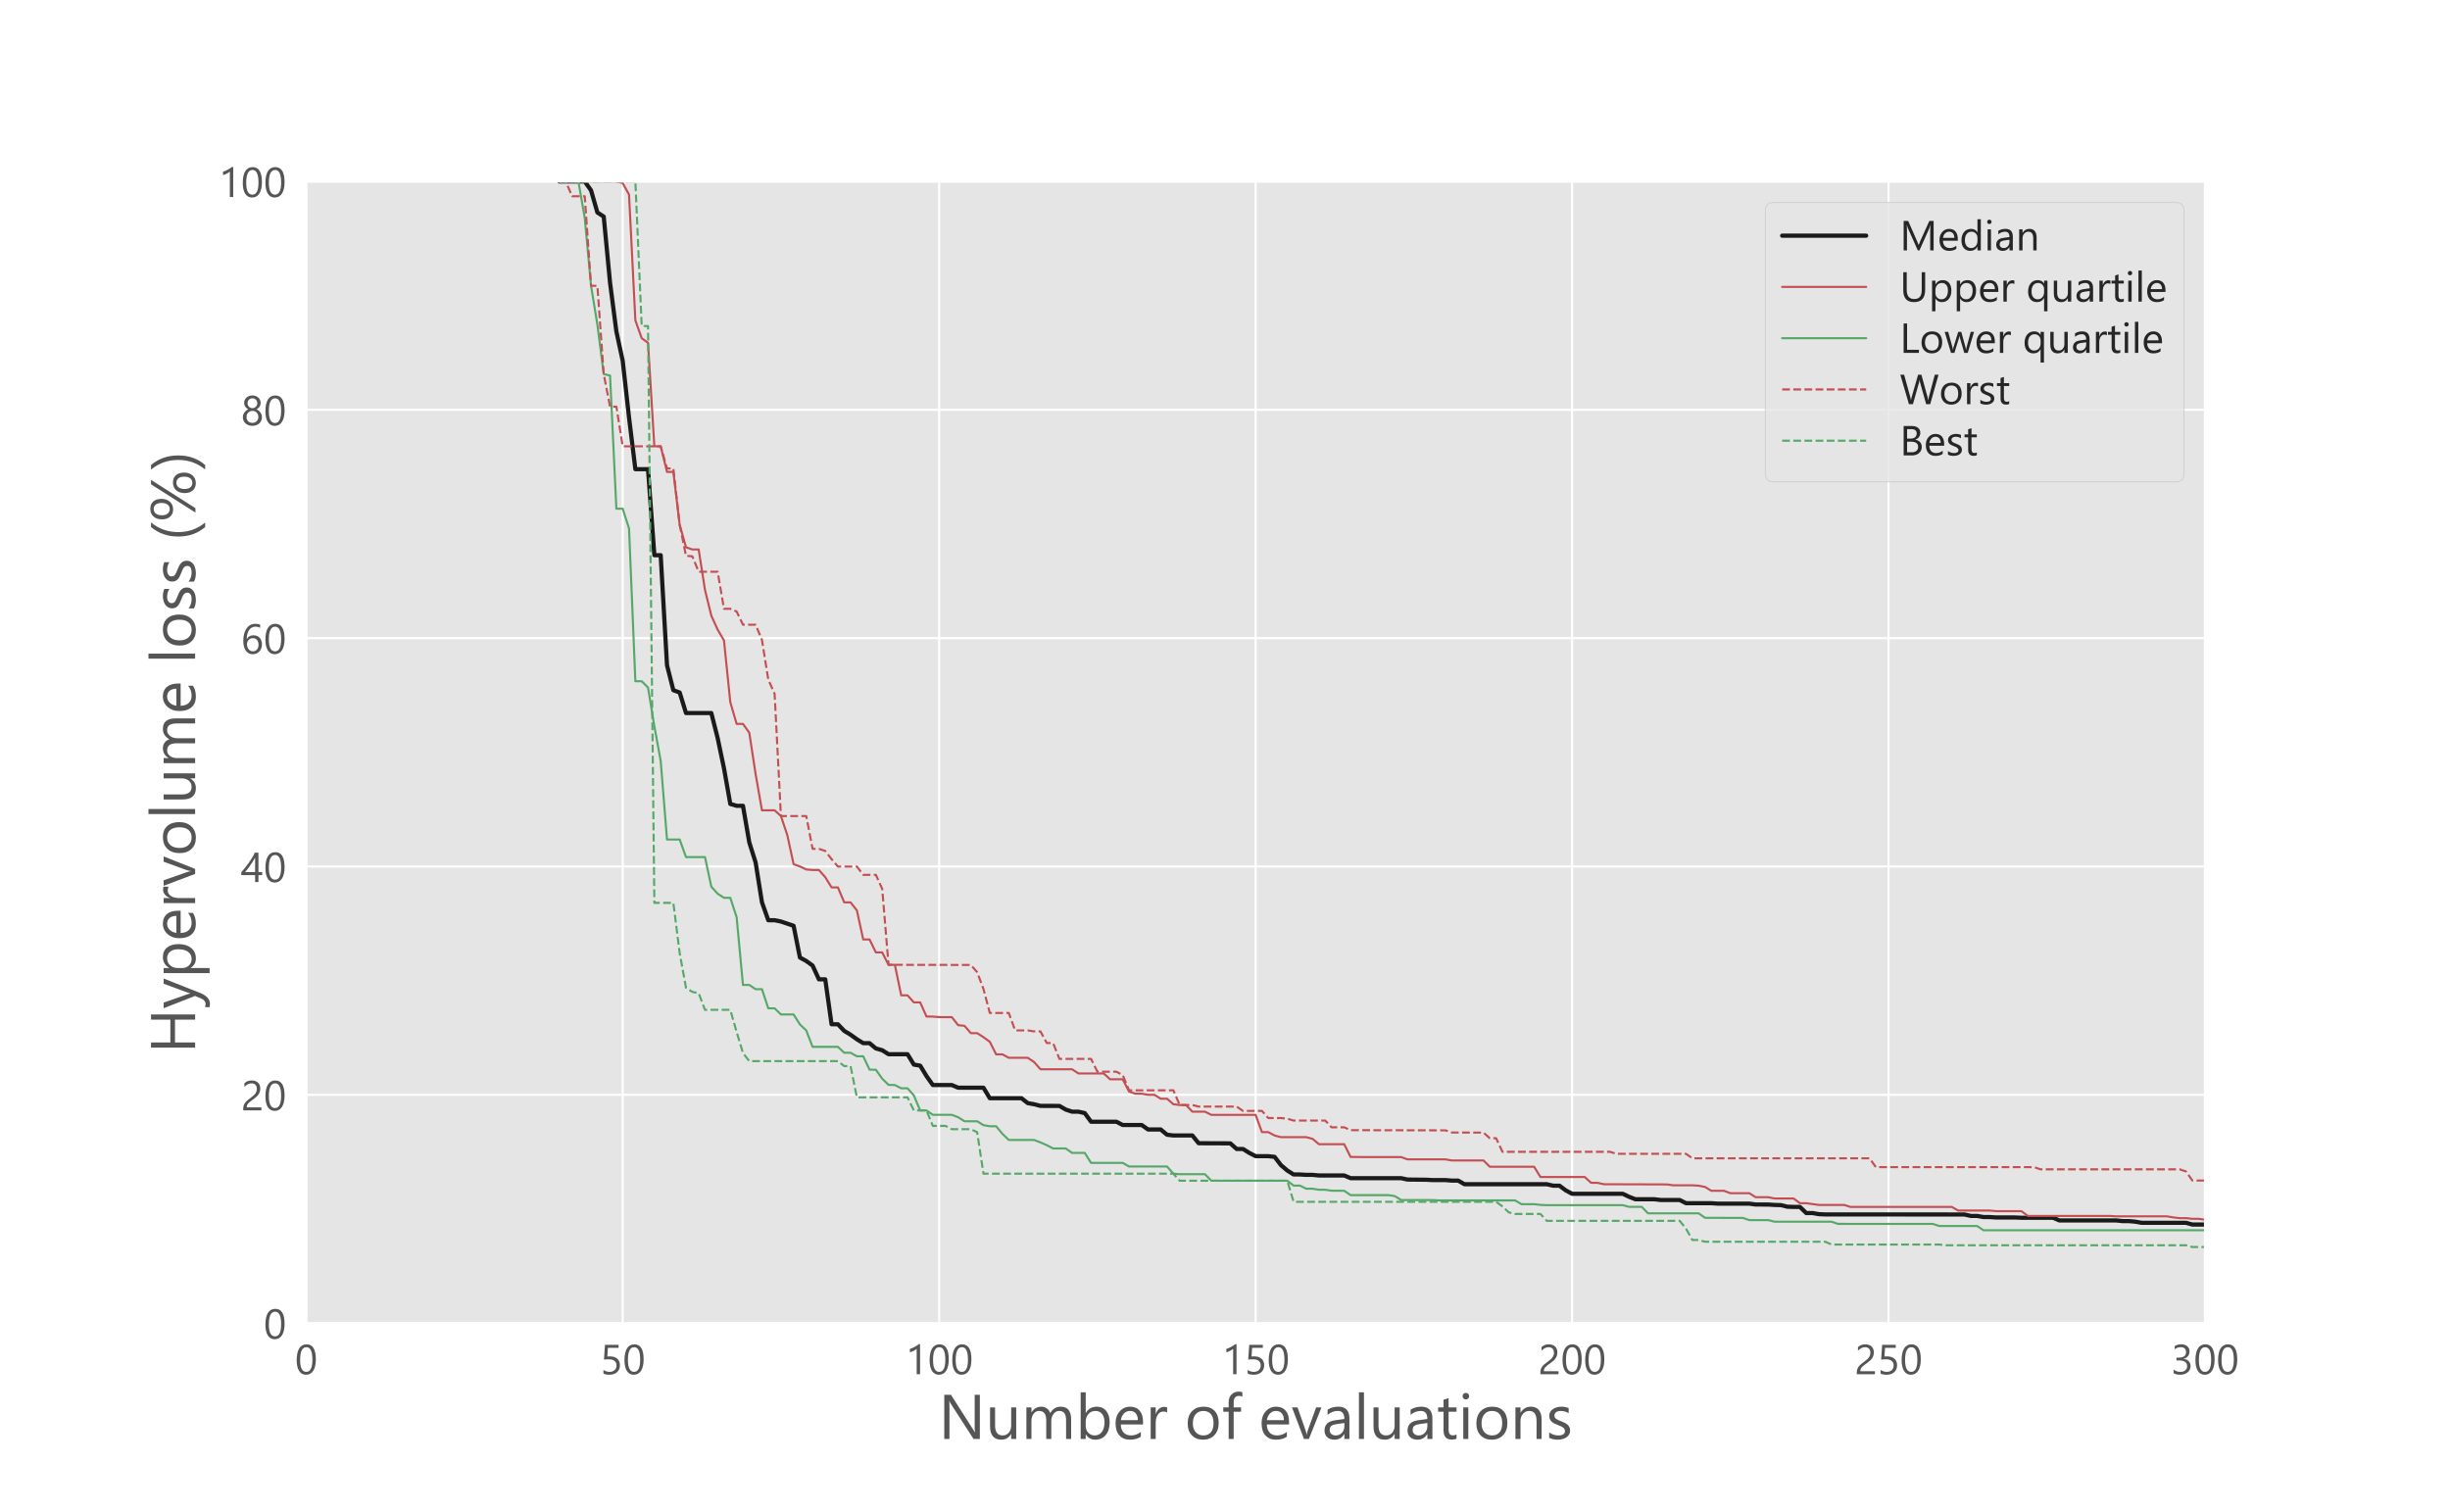 <?xml version="1.0" encoding="utf-8" standalone="no"?>
<!DOCTYPE svg PUBLIC "-//W3C//DTD SVG 1.1//EN"
  "http://www.w3.org/Graphics/SVG/1.1/DTD/svg11.dtd">
<!-- Created with matplotlib (https://matplotlib.org/) -->
<svg height="720pt" version="1.1" viewBox="0 0 1166.4 720" width="1166.4pt" xmlns="http://www.w3.org/2000/svg" xmlns:xlink="http://www.w3.org/1999/xlink">
 <defs>
  <style type="text/css">
*{stroke-linecap:butt;stroke-linejoin:round;}
  </style>
 </defs>
 <g id="figure_1">
  <g id="patch_1">
   <path d="M 0 720 
L 1166.4 720 
L 1166.4 0 
L 0 0 
z
" style="fill:#ffffff;"/>
  </g>
  <g id="axes_1">
   <g id="patch_2">
    <path d="M 145.8 630 
L 1049.76 630 
L 1049.76 86.4 
L 145.8 86.4 
z
" style="fill:#e5e5e5;"/>
   </g>
   <g id="matplotlib.axis_1">
    <g id="xtick_1">
     <g id="line2d_1">
      <path clip-path="url(#p11c81e556e)" d="M 145.8 630 
L 145.8 86.4 
" style="fill:none;stroke:#ffffff;stroke-linecap:round;"/>
     </g>
     <g id="text_1">
      <!-- 0 -->
      <defs>
       <path d="M 49.812 35.297 
Q 49.812 26.516 48.219 19.719 
Q 46.625 12.938 43.625 8.266 
Q 40.625 3.609 36.25 1.188 
Q 31.891 -1.219 26.312 -1.219 
Q 21.047 -1.219 16.922 1.094 
Q 12.797 3.422 9.953 7.859 
Q 7.125 12.312 5.656 18.781 
Q 4.203 25.25 4.203 33.594 
Q 4.203 42.781 5.734 49.812 
Q 7.281 56.844 10.25 61.594 
Q 13.234 66.359 17.656 68.766 
Q 22.078 71.188 27.781 71.188 
Q 49.812 71.188 49.812 35.297 
z
M 41.609 34.516 
Q 41.609 64.406 27.391 64.406 
Q 12.406 64.406 12.406 33.984 
Q 12.406 5.609 27.094 5.609 
Q 41.609 5.609 41.609 34.516 
z
" id="SegoeUI-48"/>
      </defs>
      <g style="fill:#555555;" transform="translate(140.409 654.306)scale(0.2 -0.2)">
       <use xlink:href="#SegoeUI-48"/>
      </g>
     </g>
    </g>
    <g id="xtick_2">
     <g id="line2d_2">
      <path clip-path="url(#p11c81e556e)" d="M 296.46 630 
L 296.46 86.4 
" style="fill:none;stroke:#ffffff;stroke-linecap:round;"/>
     </g>
     <g id="text_2">
      <!-- 50 -->
      <defs>
       <path d="M 47.312 21.391 
Q 47.312 16.266 45.547 12.109 
Q 43.797 7.953 40.547 4.969 
Q 37.312 2 32.719 0.391 
Q 28.125 -1.219 22.516 -1.219 
Q 12.75 -1.219 8.016 1.703 
L 8.016 10.203 
Q 15.141 5.609 22.609 5.609 
Q 26.422 5.609 29.469 6.734 
Q 32.516 7.859 34.656 9.859 
Q 36.812 11.859 37.953 14.688 
Q 39.109 17.531 39.109 20.906 
Q 39.109 27.734 34.516 31.609 
Q 29.938 35.5 21.188 35.5 
Q 19.781 35.5 18.219 35.453 
Q 16.656 35.406 15.094 35.328 
Q 13.531 35.25 12.031 35.156 
Q 10.547 35.062 9.328 34.906 
L 11.719 70.016 
L 44.094 70.016 
L 44.094 62.797 
L 18.656 62.797 
L 17.234 42.234 
Q 18.797 42.328 20.547 42.406 
Q 22.312 42.484 23.688 42.484 
Q 29.25 42.484 33.641 41.016 
Q 38.031 39.547 41.078 36.828 
Q 44.141 34.125 45.719 30.188 
Q 47.312 26.266 47.312 21.391 
z
" id="SegoeUI-53"/>
      </defs>
      <g style="fill:#555555;" transform="translate(285.679 654.306)scale(0.2 -0.2)">
       <use xlink:href="#SegoeUI-53"/>
       <use x="53.906" xlink:href="#SegoeUI-48"/>
      </g>
     </g>
    </g>
    <g id="xtick_3">
     <g id="line2d_3">
      <path clip-path="url(#p11c81e556e)" d="M 447.12 630 
L 447.12 86.4 
" style="fill:none;stroke:#ffffff;stroke-linecap:round;"/>
     </g>
     <g id="text_3">
      <!-- 100 -->
      <defs>
       <path d="M 35.359 0 
L 27.344 0 
L 27.344 60.5 
Q 26.422 59.578 24.641 58.375 
Q 22.859 57.172 20.625 56 
Q 18.406 54.828 15.938 53.797 
Q 13.484 52.781 11.141 52.203 
L 11.141 60.297 
Q 13.766 61.031 16.719 62.281 
Q 19.672 63.531 22.531 65.062 
Q 25.391 66.609 27.922 68.281 
Q 30.469 69.969 32.328 71.578 
L 35.359 71.578 
z
" id="SegoeUI-49"/>
      </defs>
      <g style="fill:#555555;" transform="translate(430.948 654.306)scale(0.2 -0.2)">
       <use xlink:href="#SegoeUI-49"/>
       <use x="53.906" xlink:href="#SegoeUI-48"/>
       <use x="107.812" xlink:href="#SegoeUI-48"/>
      </g>
     </g>
    </g>
    <g id="xtick_4">
     <g id="line2d_4">
      <path clip-path="url(#p11c81e556e)" d="M 597.78 630 
L 597.78 86.4 
" style="fill:none;stroke:#ffffff;stroke-linecap:round;"/>
     </g>
     <g id="text_4">
      <!-- 150 -->
      <g style="fill:#555555;" transform="translate(581.608 654.306)scale(0.2 -0.2)">
       <use xlink:href="#SegoeUI-49"/>
       <use x="53.906" xlink:href="#SegoeUI-53"/>
       <use x="107.812" xlink:href="#SegoeUI-48"/>
      </g>
     </g>
    </g>
    <g id="xtick_5">
     <g id="line2d_5">
      <path clip-path="url(#p11c81e556e)" d="M 748.44 630 
L 748.44 86.4 
" style="fill:none;stroke:#ffffff;stroke-linecap:round;"/>
     </g>
     <g id="text_5">
      <!-- 200 -->
      <defs>
       <path d="M 37.703 51.656 
Q 37.703 54.891 36.688 57.281 
Q 35.688 59.672 33.953 61.25 
Q 32.234 62.844 29.891 63.625 
Q 27.547 64.406 24.812 64.406 
Q 22.469 64.406 20.219 63.766 
Q 17.969 63.141 15.844 62.016 
Q 13.719 60.891 11.734 59.328 
Q 9.766 57.766 8.062 55.859 
L 8.062 64.453 
Q 11.422 67.719 15.594 69.453 
Q 19.781 71.188 25.781 71.188 
Q 30.078 71.188 33.734 69.938 
Q 37.406 68.703 40.094 66.312 
Q 42.781 63.922 44.312 60.406 
Q 45.844 56.891 45.844 52.344 
Q 45.844 48.188 44.891 44.812 
Q 43.953 41.453 42.016 38.469 
Q 40.094 35.5 37.156 32.766 
Q 34.234 30.031 30.281 27.203 
Q 25.344 23.688 22.141 21.188 
Q 18.953 18.703 17.062 16.531 
Q 15.188 14.359 14.422 12.188 
Q 13.672 10.016 13.672 7.172 
L 48.531 7.172 
L 48.531 0 
L 5.328 0 
L 5.328 3.469 
Q 5.328 7.953 6.297 11.375 
Q 7.281 14.797 9.516 17.875 
Q 11.766 20.953 15.406 24.016 
Q 19.047 27.094 24.312 30.953 
Q 28.125 33.688 30.688 36.172 
Q 33.25 38.672 34.812 41.156 
Q 36.375 43.656 37.031 46.219 
Q 37.703 48.781 37.703 51.656 
z
" id="SegoeUI-50"/>
      </defs>
      <g style="fill:#555555;" transform="translate(732.268 654.306)scale(0.2 -0.2)">
       <use xlink:href="#SegoeUI-50"/>
       <use x="53.906" xlink:href="#SegoeUI-48"/>
       <use x="107.812" xlink:href="#SegoeUI-48"/>
      </g>
     </g>
    </g>
    <g id="xtick_6">
     <g id="line2d_6">
      <path clip-path="url(#p11c81e556e)" d="M 899.1 630 
L 899.1 86.4 
" style="fill:none;stroke:#ffffff;stroke-linecap:round;"/>
     </g>
     <g id="text_6">
      <!-- 250 -->
      <g style="fill:#555555;" transform="translate(882.928 654.306)scale(0.2 -0.2)">
       <use xlink:href="#SegoeUI-50"/>
       <use x="53.906" xlink:href="#SegoeUI-53"/>
       <use x="107.812" xlink:href="#SegoeUI-48"/>
      </g>
     </g>
    </g>
    <g id="xtick_7">
     <g id="line2d_7">
      <path clip-path="url(#p11c81e556e)" d="M 1049.76 630 
L 1049.76 86.4 
" style="fill:none;stroke:#ffffff;stroke-linecap:round;"/>
     </g>
     <g id="text_7">
      <!-- 300 -->
      <defs>
       <path d="M 46.531 19.828 
Q 46.531 15.094 44.75 11.203 
Q 42.969 7.328 39.719 4.562 
Q 36.469 1.812 31.922 0.297 
Q 27.391 -1.219 21.922 -1.219 
Q 11.922 -1.219 6 2.594 
L 6 11.188 
Q 13.094 5.609 22.219 5.609 
Q 25.875 5.609 28.828 6.531 
Q 31.781 7.469 33.906 9.219 
Q 36.031 10.984 37.172 13.469 
Q 38.328 15.969 38.328 19.094 
Q 38.328 32.812 18.797 32.812 
L 12.984 32.812 
L 12.984 39.594 
L 18.5 39.594 
Q 35.797 39.594 35.797 52.484 
Q 35.797 64.406 22.609 64.406 
Q 15.188 64.406 8.688 59.422 
L 8.688 67.188 
Q 15.375 71.188 24.609 71.188 
Q 29 71.188 32.562 69.969 
Q 36.141 68.75 38.672 66.547 
Q 41.219 64.359 42.609 61.281 
Q 44 58.203 44 54.5 
Q 44 40.672 30.031 36.719 
L 30.031 36.531 
Q 33.594 36.141 36.625 34.797 
Q 39.656 33.453 41.844 31.297 
Q 44.047 29.156 45.281 26.25 
Q 46.531 23.344 46.531 19.828 
z
" id="SegoeUI-51"/>
      </defs>
      <g style="fill:#555555;" transform="translate(1033.588 654.306)scale(0.2 -0.2)">
       <use xlink:href="#SegoeUI-51"/>
       <use x="53.906" xlink:href="#SegoeUI-48"/>
       <use x="107.812" xlink:href="#SegoeUI-48"/>
      </g>
     </g>
    </g>
    <g id="text_8">
     <!-- Number of evaluations -->
     <defs>
      <path d="M 65.625 0 
L 55.562 0 
L 19.531 55.812 
Q 18.172 57.906 17.281 60.203 
L 17 60.203 
Q 17.391 57.953 17.391 50.594 
L 17.391 0 
L 9.188 0 
L 9.188 70.016 
L 19.828 70.016 
L 54.891 15.094 
Q 57.078 11.672 57.719 10.406 
L 57.906 10.406 
Q 57.422 13.422 57.422 20.703 
L 57.422 70.016 
L 65.625 70.016 
z
" id="SegoeUI-78"/>
      <path d="M 48.531 0 
L 40.531 0 
L 40.531 7.906 
L 40.328 7.906 
Q 35.359 -1.172 24.906 -1.172 
Q 7.031 -1.172 7.031 20.125 
L 7.031 50 
L 14.984 50 
L 14.984 21.391 
Q 14.984 5.562 27.094 5.562 
Q 32.953 5.562 36.734 9.875 
Q 40.531 14.203 40.531 21.188 
L 40.531 50 
L 48.531 50 
z
" id="SegoeUI-117"/>
      <path d="M 79.109 0 
L 71.094 0 
L 71.094 28.719 
Q 71.094 37.016 68.531 40.719 
Q 65.969 44.438 59.906 44.438 
Q 54.781 44.438 51.188 39.75 
Q 47.609 35.062 47.609 28.516 
L 47.609 0 
L 39.594 0 
L 39.594 29.688 
Q 39.594 44.438 28.219 44.438 
Q 22.953 44.438 19.531 40.016 
Q 16.109 35.594 16.109 28.516 
L 16.109 0 
L 8.109 0 
L 8.109 50 
L 16.109 50 
L 16.109 42.094 
L 16.312 42.094 
Q 21.625 51.172 31.844 51.172 
Q 36.969 51.172 40.766 48.312 
Q 44.578 45.453 46 40.828 
Q 51.562 51.172 62.594 51.172 
Q 79.109 51.172 79.109 30.812 
z
" id="SegoeUI-109"/>
      <path d="M 16.312 7.234 
L 16.109 7.234 
L 16.109 0 
L 8.109 0 
L 8.109 74.031 
L 16.109 74.031 
L 16.109 41.219 
L 16.312 41.219 
Q 22.219 51.172 33.594 51.172 
Q 43.219 51.172 48.656 44.453 
Q 54.109 37.75 54.109 26.469 
Q 54.109 13.922 48 6.375 
Q 41.891 -1.172 31.297 -1.172 
Q 21.391 -1.172 16.312 7.234 
z
M 16.109 27.391 
L 16.109 20.406 
Q 16.109 14.203 20.141 9.875 
Q 24.172 5.562 30.375 5.562 
Q 37.641 5.562 41.766 11.125 
Q 45.906 16.703 45.906 26.609 
Q 45.906 34.969 42.047 39.703 
Q 38.188 44.438 31.594 44.438 
Q 24.609 44.438 20.359 39.578 
Q 16.109 34.719 16.109 27.391 
z
" id="SegoeUI-98"/>
      <path d="M 48.297 23 
L 12.984 23 
Q 13.188 14.656 17.484 10.109 
Q 21.781 5.562 29.297 5.562 
Q 37.75 5.562 44.828 11.141 
L 44.828 3.609 
Q 38.234 -1.172 27.391 -1.172 
Q 16.797 -1.172 10.734 5.641 
Q 4.688 12.453 4.688 24.812 
Q 4.688 36.469 11.297 43.812 
Q 17.922 51.172 27.734 51.172 
Q 37.547 51.172 42.922 44.828 
Q 48.297 38.484 48.297 27.203 
z
M 40.094 29.781 
Q 40.047 36.719 36.75 40.578 
Q 33.453 44.438 27.594 44.438 
Q 21.922 44.438 17.969 40.375 
Q 14.016 36.328 13.094 29.781 
z
" id="SegoeUI-101"/>
      <path d="M 34.188 41.891 
Q 32.078 43.5 28.125 43.5 
Q 23 43.5 19.547 38.672 
Q 16.109 33.844 16.109 25.484 
L 16.109 0 
L 8.109 0 
L 8.109 50 
L 16.109 50 
L 16.109 39.703 
L 16.312 39.703 
Q 18.016 44.969 21.531 47.922 
Q 25.047 50.875 29.391 50.875 
Q 32.516 50.875 34.188 50.203 
z
" id="SegoeUI-114"/>
      <path id="SegoeUI-32"/>
      <path d="M 29 -1.172 
Q 17.922 -1.172 11.297 5.828 
Q 4.688 12.844 4.688 24.422 
Q 4.688 37.016 11.562 44.094 
Q 18.453 51.172 30.172 51.172 
Q 41.359 51.172 47.625 44.281 
Q 53.906 37.406 53.906 25.203 
Q 53.906 13.234 47.141 6.031 
Q 40.375 -1.172 29 -1.172 
z
M 29.594 44.438 
Q 21.875 44.438 17.375 39.188 
Q 12.891 33.938 12.891 24.703 
Q 12.891 15.828 17.422 10.688 
Q 21.969 5.562 29.594 5.562 
Q 37.359 5.562 41.531 10.594 
Q 45.703 15.625 45.703 24.906 
Q 45.703 34.281 41.531 39.359 
Q 37.359 44.438 29.594 44.438 
z
" id="SegoeUI-111"/>
      <path d="M 32.812 67 
Q 30.469 68.312 27.484 68.312 
Q 19.094 68.312 19.094 57.719 
L 19.094 50 
L 30.812 50 
L 30.812 43.172 
L 19.094 43.172 
L 19.094 0 
L 11.141 0 
L 11.141 43.172 
L 2.594 43.172 
L 2.594 50 
L 11.141 50 
L 11.141 58.109 
Q 11.141 65.969 15.672 70.531 
Q 20.219 75.094 27 75.094 
Q 30.672 75.094 32.812 74.219 
z
" id="SegoeUI-102"/>
      <path d="M 47.406 50 
L 27.484 0 
L 19.625 0 
L 0.688 50 
L 9.469 50 
L 22.172 13.672 
Q 23.578 9.672 23.922 6.688 
L 24.125 6.688 
Q 24.609 10.453 25.688 13.484 
L 38.969 50 
z
" id="SegoeUI-118"/>
      <path d="M 43.891 0 
L 35.891 0 
L 35.891 7.812 
L 35.688 7.812 
Q 30.469 -1.172 20.312 -1.172 
Q 12.844 -1.172 8.609 2.781 
Q 4.391 6.734 4.391 13.281 
Q 4.391 27.297 20.906 29.594 
L 35.891 31.688 
Q 35.891 44.438 25.594 44.438 
Q 16.547 44.438 9.281 38.281 
L 9.281 46.484 
Q 16.656 51.172 26.266 51.172 
Q 43.891 51.172 43.891 32.516 
z
M 35.891 25.297 
L 23.828 23.641 
Q 18.266 22.859 15.422 20.875 
Q 12.594 18.891 12.594 13.875 
Q 12.594 10.203 15.203 7.875 
Q 17.828 5.562 22.172 5.562 
Q 28.125 5.562 32 9.734 
Q 35.891 13.922 35.891 20.312 
z
" id="SegoeUI-97"/>
      <path d="M 16.109 0 
L 8.109 0 
L 8.109 74.031 
L 16.109 74.031 
z
" id="SegoeUI-108"/>
      <path d="M 31.297 0.484 
Q 28.469 -1.078 23.828 -1.078 
Q 10.688 -1.078 10.688 13.578 
L 10.688 43.172 
L 2.094 43.172 
L 2.094 50 
L 10.688 50 
L 10.688 62.203 
L 18.703 64.797 
L 18.703 50 
L 31.297 50 
L 31.297 43.172 
L 18.703 43.172 
L 18.703 14.984 
Q 18.703 9.969 20.406 7.812 
Q 22.125 5.672 26.078 5.672 
Q 29.109 5.672 31.297 7.328 
z
" id="SegoeUI-116"/>
      <path d="M 12.203 62.703 
Q 10.062 62.703 8.547 64.156 
Q 7.031 65.625 7.031 67.875 
Q 7.031 70.125 8.547 71.609 
Q 10.062 73.094 12.203 73.094 
Q 14.406 73.094 15.938 71.609 
Q 17.484 70.125 17.484 67.875 
Q 17.484 65.719 15.938 64.203 
Q 14.406 62.703 12.203 62.703 
z
M 16.109 0 
L 8.109 0 
L 8.109 50 
L 16.109 50 
z
" id="SegoeUI-105"/>
      <path d="M 49.609 0 
L 41.609 0 
L 41.609 28.516 
Q 41.609 44.438 29.984 44.438 
Q 23.969 44.438 20.031 39.922 
Q 16.109 35.406 16.109 28.516 
L 16.109 0 
L 8.109 0 
L 8.109 50 
L 16.109 50 
L 16.109 41.703 
L 16.312 41.703 
Q 21.969 51.172 32.719 51.172 
Q 40.922 51.172 45.266 45.875 
Q 49.609 40.578 49.609 30.562 
z
" id="SegoeUI-110"/>
      <path d="M 5.078 1.812 
L 5.078 10.406 
Q 11.625 5.562 19.484 5.562 
Q 30.031 5.562 30.031 12.594 
Q 30.031 14.594 29.125 15.984 
Q 28.219 17.391 26.672 18.453 
Q 25.141 19.531 23.062 20.375 
Q 21 21.234 18.609 22.172 
Q 15.281 23.484 12.766 24.828 
Q 10.25 26.172 8.562 27.859 
Q 6.891 29.547 6.031 31.688 
Q 5.172 33.844 5.172 36.719 
Q 5.172 40.234 6.781 42.938 
Q 8.406 45.656 11.078 47.484 
Q 13.766 49.312 17.203 50.234 
Q 20.656 51.172 24.312 51.172 
Q 30.812 51.172 35.938 48.922 
L 35.938 40.828 
Q 30.422 44.438 23.25 44.438 
Q 21 44.438 19.188 43.922 
Q 17.391 43.406 16.094 42.469 
Q 14.797 41.547 14.078 40.25 
Q 13.375 38.969 13.375 37.406 
Q 13.375 35.453 14.078 34.125 
Q 14.797 32.812 16.156 31.781 
Q 17.531 30.766 19.484 29.938 
Q 21.438 29.109 23.922 28.125 
Q 27.25 26.859 29.875 25.516 
Q 32.516 24.172 34.375 22.484 
Q 36.234 20.797 37.234 18.594 
Q 38.234 16.406 38.234 13.375 
Q 38.234 9.672 36.594 6.938 
Q 34.969 4.203 32.234 2.391 
Q 29.5 0.594 25.922 -0.281 
Q 22.359 -1.172 18.453 -1.172 
Q 10.75 -1.172 5.078 1.812 
z
" id="SegoeUI-115"/>
     </defs>
     <g style="fill:#555555;" transform="translate(446.798 685.116)scale(0.3 -0.3)">
      <use xlink:href="#SegoeUI-78"/>
      <use x="74.805" xlink:href="#SegoeUI-117"/>
      <use x="131.396" xlink:href="#SegoeUI-109"/>
      <use x="217.529" xlink:href="#SegoeUI-98"/>
      <use x="276.318" xlink:href="#SegoeUI-101"/>
      <use x="328.613" xlink:href="#SegoeUI-114"/>
      <use x="363.379" xlink:href="#SegoeUI-32"/>
      <use x="390.771" xlink:href="#SegoeUI-111"/>
      <use x="449.35" xlink:href="#SegoeUI-102"/>
      <use x="480.648" xlink:href="#SegoeUI-32"/>
      <use x="508.041" xlink:href="#SegoeUI-101"/>
      <use x="560.336" xlink:href="#SegoeUI-118"/>
      <use x="608.221" xlink:href="#SegoeUI-97"/>
      <use x="659.1" xlink:href="#SegoeUI-108"/>
      <use x="683.318" xlink:href="#SegoeUI-117"/>
      <use x="739.91" xlink:href="#SegoeUI-97"/>
      <use x="790.789" xlink:href="#SegoeUI-116"/>
      <use x="824.676" xlink:href="#SegoeUI-105"/>
      <use x="848.895" xlink:href="#SegoeUI-111"/>
      <use x="907.488" xlink:href="#SegoeUI-110"/>
      <use x="964.08" xlink:href="#SegoeUI-115"/>
     </g>
    </g>
   </g>
   <g id="matplotlib.axis_2">
    <g id="ytick_1">
     <g id="line2d_8">
      <path clip-path="url(#p11c81e556e)" d="M 145.8 630 
L 1049.76 630 
" style="fill:none;stroke:#ffffff;stroke-linecap:round;"/>
     </g>
     <g id="text_9">
      <!-- 0 -->
      <g style="fill:#555555;" transform="translate(125.519 637.403)scale(0.2 -0.2)">
       <use xlink:href="#SegoeUI-48"/>
      </g>
     </g>
    </g>
    <g id="ytick_2">
     <g id="line2d_9">
      <path clip-path="url(#p11c81e556e)" d="M 145.8 521.28 
L 1049.76 521.28 
" style="fill:none;stroke:#ffffff;stroke-linecap:round;"/>
     </g>
     <g id="text_10">
      <!-- 20 -->
      <g style="fill:#555555;" transform="translate(114.737 528.683)scale(0.2 -0.2)">
       <use xlink:href="#SegoeUI-50"/>
       <use x="53.906" xlink:href="#SegoeUI-48"/>
      </g>
     </g>
    </g>
    <g id="ytick_3">
     <g id="line2d_10">
      <path clip-path="url(#p11c81e556e)" d="M 145.8 412.56 
L 1049.76 412.56 
" style="fill:none;stroke:#ffffff;stroke-linecap:round;"/>
     </g>
     <g id="text_11">
      <!-- 40 -->
      <defs>
       <path d="M 41.5 70.016 
L 41.5 23.781 
L 50.484 23.781 
L 50.484 16.453 
L 41.5 16.453 
L 41.5 0 
L 33.594 0 
L 33.594 16.453 
L 0.688 16.453 
L 0.688 23.391 
Q 5.281 28.562 9.969 34.438 
Q 14.656 40.328 18.922 46.375 
Q 23.188 52.438 26.828 58.469 
Q 30.469 64.5 32.953 70.016 
z
M 9.719 23.781 
L 33.594 23.781 
L 33.594 58.062 
Q 29.938 51.656 26.656 46.625 
Q 23.391 41.609 20.438 37.5 
Q 17.484 33.406 14.797 30.078 
Q 12.109 26.766 9.719 23.781 
z
" id="SegoeUI-52"/>
      </defs>
      <g style="fill:#555555;" transform="translate(114.737 419.963)scale(0.2 -0.2)">
       <use xlink:href="#SegoeUI-52"/>
       <use x="53.906" xlink:href="#SegoeUI-48"/>
      </g>
     </g>
    </g>
    <g id="ytick_4">
     <g id="line2d_11">
      <path clip-path="url(#p11c81e556e)" d="M 145.8 303.84 
L 1049.76 303.84 
" style="fill:none;stroke:#ffffff;stroke-linecap:round;"/>
     </g>
     <g id="text_12">
      <!-- 60 -->
      <defs>
       <path d="M 49.906 22.219 
Q 49.906 17.094 48.234 12.797 
Q 46.578 8.5 43.641 5.375 
Q 40.719 2.25 36.672 0.516 
Q 32.625 -1.219 27.875 -1.219 
Q 22.609 -1.219 18.438 0.969 
Q 14.266 3.172 11.359 7.297 
Q 8.453 11.422 6.938 17.375 
Q 5.422 23.344 5.422 30.812 
Q 5.422 39.938 7.438 47.375 
Q 9.469 54.828 13.203 60.125 
Q 16.938 65.438 22.203 68.312 
Q 27.484 71.188 33.984 71.188 
Q 41.219 71.188 45.609 69.188 
L 45.609 61.625 
Q 40.188 64.406 34.188 64.406 
Q 29.5 64.406 25.734 62.297 
Q 21.969 60.203 19.281 56.375 
Q 16.609 52.547 15.156 47.125 
Q 13.719 41.703 13.719 35.062 
L 13.922 35.062 
Q 18.75 43.797 29.891 43.797 
Q 34.469 43.797 38.156 42.234 
Q 41.844 40.672 44.453 37.812 
Q 47.078 34.969 48.484 31 
Q 49.906 27.047 49.906 22.219 
z
M 41.703 21.188 
Q 41.703 24.859 40.766 27.781 
Q 39.844 30.719 38.109 32.766 
Q 36.375 34.812 33.828 35.906 
Q 31.297 37.016 28.078 37.016 
Q 25.094 37.016 22.547 35.891 
Q 20.016 34.766 18.156 32.828 
Q 16.312 30.906 15.25 28.344 
Q 14.203 25.781 14.203 22.906 
Q 14.203 19.281 15.234 16.125 
Q 16.266 12.984 18.109 10.641 
Q 19.969 8.297 22.531 6.953 
Q 25.094 5.609 28.219 5.609 
Q 31.25 5.609 33.734 6.75 
Q 36.234 7.906 37.984 9.953 
Q 39.75 12.016 40.719 14.859 
Q 41.703 17.719 41.703 21.188 
z
" id="SegoeUI-54"/>
      </defs>
      <g style="fill:#555555;" transform="translate(114.737 311.243)scale(0.2 -0.2)">
       <use xlink:href="#SegoeUI-54"/>
       <use x="53.906" xlink:href="#SegoeUI-48"/>
      </g>
     </g>
    </g>
    <g id="ytick_5">
     <g id="line2d_12">
      <path clip-path="url(#p11c81e556e)" d="M 145.8 195.12 
L 1049.76 195.12 
" style="fill:none;stroke:#ffffff;stroke-linecap:round;"/>
     </g>
     <g id="text_13">
      <!-- 80 -->
      <defs>
       <path d="M 4.391 19.531 
Q 4.391 22.312 5.266 25.125 
Q 6.156 27.938 7.781 30.375 
Q 9.422 32.812 11.844 34.812 
Q 14.266 36.812 17.328 37.984 
Q 12.797 40.531 10.109 44.5 
Q 7.422 48.484 7.422 53.328 
Q 7.422 57.172 8.906 60.438 
Q 10.406 63.719 13.031 66.109 
Q 15.672 68.5 19.281 69.844 
Q 22.906 71.188 27.094 71.188 
Q 31.344 71.188 34.953 69.812 
Q 38.578 68.453 41.203 66.062 
Q 43.844 63.672 45.312 60.391 
Q 46.781 57.125 46.781 53.328 
Q 46.781 48.484 44.094 44.5 
Q 41.406 40.531 36.969 37.984 
Q 39.984 36.812 42.375 34.812 
Q 44.781 32.812 46.406 30.375 
Q 48.047 27.938 48.922 25.125 
Q 49.812 22.312 49.812 19.531 
Q 49.812 14.938 48.141 11.125 
Q 46.484 7.328 43.484 4.609 
Q 40.484 1.906 36.297 0.391 
Q 32.125 -1.125 27.094 -1.125 
Q 22.125 -1.125 17.969 0.391 
Q 13.812 1.906 10.781 4.609 
Q 7.766 7.328 6.078 11.125 
Q 4.391 14.938 4.391 19.531 
z
M 13.094 20.219 
Q 13.094 16.938 14.094 14.297 
Q 15.094 11.672 16.922 9.812 
Q 18.75 7.953 21.359 6.953 
Q 23.969 5.953 27.156 5.953 
Q 30.219 5.953 32.812 6.984 
Q 35.406 8.016 37.281 9.859 
Q 39.156 11.719 40.203 14.359 
Q 41.266 17 41.266 20.219 
Q 41.266 23.141 40.266 25.703 
Q 39.266 28.266 37.406 30.219 
Q 35.547 32.172 32.953 33.297 
Q 30.375 34.422 27.156 34.422 
Q 24.125 34.422 21.562 33.375 
Q 19 32.328 17.109 30.438 
Q 15.234 28.562 14.156 25.953 
Q 13.094 23.344 13.094 20.219 
z
M 15.578 52.688 
Q 15.578 50.203 16.484 48.078 
Q 17.391 45.953 18.969 44.359 
Q 20.562 42.781 22.656 41.875 
Q 24.75 40.969 27.156 40.969 
Q 29.547 40.969 31.672 41.891 
Q 33.797 42.828 35.359 44.406 
Q 36.922 46 37.844 48.125 
Q 38.766 50.25 38.766 52.688 
Q 38.766 55.219 37.859 57.359 
Q 36.969 59.516 35.406 61.078 
Q 33.844 62.641 31.719 63.547 
Q 29.594 64.453 27.156 64.453 
Q 24.562 64.453 22.438 63.516 
Q 20.312 62.594 18.766 61 
Q 17.234 59.422 16.406 57.266 
Q 15.578 55.125 15.578 52.688 
z
" id="SegoeUI-56"/>
      </defs>
      <g style="fill:#555555;" transform="translate(114.737 202.523)scale(0.2 -0.2)">
       <use xlink:href="#SegoeUI-56"/>
       <use x="53.906" xlink:href="#SegoeUI-48"/>
      </g>
     </g>
    </g>
    <g id="ytick_6">
     <g id="line2d_13">
      <path clip-path="url(#p11c81e556e)" d="M 145.8 86.4 
L 1049.76 86.4 
" style="fill:none;stroke:#ffffff;stroke-linecap:round;"/>
     </g>
     <g id="text_14">
      <!-- 100 -->
      <g style="fill:#555555;" transform="translate(103.956 93.803)scale(0.2 -0.2)">
       <use xlink:href="#SegoeUI-49"/>
       <use x="53.906" xlink:href="#SegoeUI-48"/>
       <use x="107.812" xlink:href="#SegoeUI-48"/>
      </g>
     </g>
    </g>
    <g id="text_15">
     <!-- Hypervolume loss (%) -->
     <defs>
      <path d="M 61.812 0 
L 53.609 0 
L 53.609 31.938 
L 17.391 31.938 
L 17.391 0 
L 9.188 0 
L 9.188 70.016 
L 17.391 70.016 
L 17.391 39.312 
L 53.609 39.312 
L 53.609 70.016 
L 61.812 70.016 
z
" id="SegoeUI-72"/>
      <path d="M 47.906 50 
L 24.906 -8.016 
Q 18.75 -23.531 7.625 -23.531 
Q 4.5 -23.531 2.391 -22.906 
L 2.391 -15.719 
Q 4.984 -16.609 7.125 -16.609 
Q 13.188 -16.609 16.219 -9.375 
L 20.219 0.094 
L 0.688 50 
L 9.578 50 
L 23.094 11.531 
Q 23.344 10.797 24.125 7.719 
L 24.422 7.719 
Q 24.656 8.891 25.391 11.422 
L 39.594 50 
z
" id="SegoeUI-121"/>
      <path d="M 16.312 7.234 
L 16.109 7.234 
L 16.109 -23 
L 8.109 -23 
L 8.109 50 
L 16.109 50 
L 16.109 41.219 
L 16.312 41.219 
Q 22.219 51.172 33.594 51.172 
Q 43.266 51.172 48.688 44.453 
Q 54.109 37.75 54.109 26.469 
Q 54.109 13.922 48 6.375 
Q 41.891 -1.172 31.297 -1.172 
Q 21.578 -1.172 16.312 7.234 
z
M 16.109 27.391 
L 16.109 20.406 
Q 16.109 14.203 20.141 9.875 
Q 24.172 5.562 30.375 5.562 
Q 37.641 5.562 41.766 11.125 
Q 45.906 16.703 45.906 26.609 
Q 45.906 34.969 42.047 39.703 
Q 38.188 44.438 31.594 44.438 
Q 24.609 44.438 20.359 39.578 
Q 16.109 34.719 16.109 27.391 
z
" id="SegoeUI-112"/>
      <path d="M 29.109 -15.922 
L 21.969 -15.922 
Q 6.844 1.375 6.844 26.703 
Q 6.844 52.156 21.969 70.016 
L 29.203 70.016 
Q 13.875 51.469 13.875 26.812 
Q 13.875 2.344 29.109 -15.922 
z
" id="SegoeUI-40"/>
      <path d="M 19.734 34.906 
Q 12.5 34.906 8.203 39.672 
Q 3.906 44.438 3.906 52.391 
Q 3.906 61.078 8.438 66.078 
Q 12.984 71.094 20.703 71.094 
Q 28.172 71.094 32.297 66.453 
Q 36.422 61.812 36.422 53.422 
Q 36.422 45.016 31.812 39.953 
Q 27.203 34.906 19.734 34.906 
z
M 20.406 65.719 
Q 15.766 65.719 13.078 62.281 
Q 10.406 58.844 10.406 52.828 
Q 10.406 46.922 13.031 43.625 
Q 15.672 40.328 20.219 40.328 
Q 24.812 40.328 27.391 43.75 
Q 29.984 47.172 29.984 53.219 
Q 29.984 59.125 27.422 62.422 
Q 24.859 65.719 20.406 65.719 
z
M 66.609 70.016 
L 21.688 -0.484 
L 14.703 -0.484 
L 59.578 70.016 
z
M 61.422 -1.078 
Q 54.203 -1.078 49.906 3.703 
Q 45.609 8.5 45.609 16.406 
Q 45.609 25.094 50.188 30.141 
Q 54.781 35.203 62.406 35.203 
Q 69.828 35.203 73.969 30.516 
Q 78.125 25.828 78.125 17.391 
Q 78.125 9.031 73.5 3.969 
Q 68.891 -1.078 61.422 -1.078 
z
M 62.109 29.688 
Q 57.422 29.688 54.75 26.266 
Q 52.094 22.859 52.094 16.797 
Q 52.094 10.984 54.734 7.688 
Q 57.375 4.391 61.922 4.391 
Q 66.5 4.391 69.094 7.828 
Q 71.688 11.281 71.688 17.281 
Q 71.688 23.25 69.109 26.469 
Q 66.547 29.688 62.109 29.688 
z
" id="SegoeUI-37"/>
      <path d="M 8.297 -15.922 
L 1.172 -15.922 
Q 16.406 2.344 16.406 26.812 
Q 16.406 51.469 1.078 70.016 
L 8.297 70.016 
Q 23.531 52.156 23.531 26.703 
Q 23.531 1.375 8.297 -15.922 
z
" id="SegoeUI-41"/>
     </defs>
     <g style="fill:#555555;" transform="translate(92.897 501.558)rotate(-90)scale(0.3 -0.3)">
      <use xlink:href="#SegoeUI-72"/>
      <use x="70.996" xlink:href="#SegoeUI-121"/>
      <use x="119.385" xlink:href="#SegoeUI-112"/>
      <use x="178.174" xlink:href="#SegoeUI-101"/>
      <use x="230.469" xlink:href="#SegoeUI-114"/>
      <use x="265.297" xlink:href="#SegoeUI-118"/>
      <use x="313.197" xlink:href="#SegoeUI-111"/>
      <use x="371.791" xlink:href="#SegoeUI-108"/>
      <use x="396.01" xlink:href="#SegoeUI-117"/>
      <use x="452.602" xlink:href="#SegoeUI-109"/>
      <use x="538.734" xlink:href="#SegoeUI-101"/>
      <use x="591.029" xlink:href="#SegoeUI-32"/>
      <use x="618.422" xlink:href="#SegoeUI-108"/>
      <use x="642.641" xlink:href="#SegoeUI-111"/>
      <use x="701.234" xlink:href="#SegoeUI-115"/>
      <use x="743.666" xlink:href="#SegoeUI-115"/>
      <use x="786.098" xlink:href="#SegoeUI-32"/>
      <use x="813.49" xlink:href="#SegoeUI-40"/>
      <use x="843.666" xlink:href="#SegoeUI-37"/>
      <use x="925.502" xlink:href="#SegoeUI-41"/>
     </g>
    </g>
   </g>
   <g id="line2d_14">
    <path clip-path="url(#p11c81e556e)" d="M 266.328 86.4 
L 278.381 86.4 
L 281.394 90.66 
L 284.407 101.165 
L 287.42 103.118 
L 290.434 134.608 
L 293.447 157.814 
L 296.46 171.804 
L 299.473 198.813 
L 302.486 223.382 
L 308.513 223.382 
L 311.526 264.348 
L 314.539 264.348 
L 317.552 316.726 
L 320.566 328.626 
L 323.579 329.711 
L 326.592 339.497 
L 338.645 339.497 
L 341.658 351.401 
L 344.671 365.794 
L 347.684 382.791 
L 350.698 383.663 
L 353.711 383.663 
L 356.724 401.086 
L 359.737 410.667 
L 362.75 429.599 
L 365.764 438.144 
L 368.777 438.144 
L 371.79 438.758 
L 377.816 440.792 
L 380.83 455.899 
L 383.843 457.549 
L 386.856 459.721 
L 389.869 466.284 
L 392.882 466.284 
L 395.896 487.672 
L 398.909 487.672 
L 401.922 490.827 
L 404.935 492.655 
L 407.948 494.818 
L 410.962 496.678 
L 413.975 496.678 
L 416.988 499.195 
L 420.001 500.035 
L 423.014 501.946 
L 432.054 501.946 
L 435.067 506.877 
L 438.08 507.376 
L 441.094 512.358 
L 444.107 516.612 
L 453.146 516.612 
L 456.16 517.888 
L 468.212 517.888 
L 471.226 522.882 
L 486.292 522.882 
L 489.305 525.224 
L 492.318 525.758 
L 495.331 526.536 
L 504.371 526.553 
L 507.384 528.302 
L 510.397 529.295 
L 513.41 529.295 
L 516.424 529.977 
L 519.437 534.08 
L 531.49 534.08 
L 534.503 535.645 
L 543.542 535.645 
L 546.556 537.77 
L 552.582 537.77 
L 555.595 540.275 
L 558.608 540.625 
L 567.648 540.625 
L 570.661 544.322 
L 585.727 544.379 
L 588.74 547.055 
L 591.754 547.055 
L 594.767 548.932 
L 597.78 550.481 
L 603.806 550.481 
L 606.82 550.81 
L 609.833 554.739 
L 612.846 557.308 
L 615.859 559.194 
L 618.872 559.194 
L 621.886 559.383 
L 624.899 559.383 
L 627.912 559.67 
L 639.965 559.67 
L 642.978 560.954 
L 667.084 560.954 
L 670.097 561.616 
L 679.136 561.708 
L 682.15 561.865 
L 688.176 561.865 
L 691.189 562.117 
L 694.202 562.117 
L 697.216 563.84 
L 736.387 563.84 
L 739.4 564.529 
L 742.414 564.529 
L 745.427 566.769 
L 748.44 568.39 
L 772.546 568.39 
L 775.559 569.817 
L 778.572 570.993 
L 787.612 570.993 
L 790.625 571.349 
L 799.664 571.349 
L 802.678 572.866 
L 814.73 572.866 
L 817.744 573.082 
L 832.81 573.082 
L 835.823 573.495 
L 841.849 573.514 
L 844.862 573.708 
L 847.876 573.79 
L 850.889 574.537 
L 853.902 574.655 
L 856.915 574.655 
L 859.928 577.571 
L 862.942 577.571 
L 865.955 578.099 
L 868.968 578.214 
L 935.258 578.249 
L 938.272 578.93 
L 941.285 578.93 
L 944.298 579.474 
L 947.311 579.474 
L 950.324 579.674 
L 959.364 579.674 
L 962.377 579.801 
L 977.443 579.801 
L 980.456 581.094 
L 1007.575 581.094 
L 1010.588 581.403 
L 1013.602 581.403 
L 1016.615 581.676 
L 1019.628 582.206 
L 1040.72 582.206 
L 1043.734 583.029 
L 1049.76 583.029 
L 1049.76 583.029 
" style="fill:none;stroke:#1a1a1a;stroke-linecap:round;stroke-width:2;"/>
   </g>
   <g id="line2d_15">
    <path clip-path="url(#p11c81e556e)" d="M 266.328 86.4 
L 293.447 86.4 
L 296.46 87.169 
L 299.473 92.668 
L 302.486 152.526 
L 305.5 161.016 
L 308.513 163.253 
L 311.526 212.493 
L 314.539 212.493 
L 317.552 224.679 
L 320.566 224.679 
L 323.579 249.843 
L 326.592 260.58 
L 329.605 261.613 
L 332.618 261.613 
L 335.632 280.872 
L 338.645 293.153 
L 341.658 299.783 
L 344.671 304.913 
L 347.684 334.332 
L 350.698 344.657 
L 353.711 344.657 
L 356.724 348.878 
L 359.737 368.602 
L 362.75 385.806 
L 368.777 385.806 
L 371.79 388.564 
L 374.803 397.543 
L 377.816 411.446 
L 380.83 412.55 
L 383.843 413.976 
L 386.856 414.227 
L 389.869 414.227 
L 392.882 417.641 
L 395.896 422.51 
L 398.909 422.51 
L 401.922 429.643 
L 404.935 429.643 
L 407.948 433.482 
L 410.962 447.305 
L 413.975 447.305 
L 416.988 453.474 
L 420.001 453.474 
L 423.014 459.376 
L 426.028 459.376 
L 429.041 473.906 
L 432.054 473.906 
L 435.067 477.268 
L 438.08 477.268 
L 441.094 484.016 
L 444.107 484.016 
L 447.12 484.277 
L 453.146 484.277 
L 456.16 488.123 
L 459.173 488.412 
L 462.186 491.903 
L 465.199 491.903 
L 468.212 493.814 
L 471.226 496.031 
L 474.239 502.007 
L 477.252 502.007 
L 480.265 503.644 
L 489.305 503.644 
L 492.318 505.667 
L 495.331 509.099 
L 510.397 509.115 
L 513.41 511.09 
L 525.463 511.09 
L 528.476 513.866 
L 534.503 513.866 
L 537.516 519.719 
L 540.529 520.732 
L 543.542 520.732 
L 546.556 521.263 
L 549.569 521.263 
L 552.582 523.131 
L 555.595 523.131 
L 558.608 525.748 
L 561.622 526.126 
L 564.635 526.126 
L 567.648 529.295 
L 573.674 529.295 
L 576.688 530.814 
L 597.78 530.814 
L 600.793 539.037 
L 603.806 539.037 
L 606.82 540.645 
L 609.833 541.438 
L 621.886 541.438 
L 624.899 542.236 
L 627.912 544.795 
L 639.965 544.795 
L 642.978 550.846 
L 649.004 550.911 
L 667.084 550.911 
L 670.097 552.013 
L 688.176 552.013 
L 691.189 552.524 
L 706.255 552.524 
L 709.268 555.512 
L 730.361 555.512 
L 733.374 560.401 
L 754.466 560.401 
L 757.48 563.167 
L 760.493 563.167 
L 763.506 563.84 
L 793.638 563.936 
L 796.651 564.361 
L 805.691 564.361 
L 808.704 564.529 
L 811.717 565.139 
L 814.73 566.977 
L 820.757 566.977 
L 823.77 568.104 
L 832.81 568.104 
L 835.823 570.018 
L 841.849 570.018 
L 844.862 570.64 
L 853.902 570.64 
L 856.915 572.878 
L 859.928 572.878 
L 865.955 573.708 
L 878.008 573.708 
L 881.021 574.655 
L 929.232 574.655 
L 932.245 576.373 
L 947.311 576.373 
L 950.324 576.656 
L 962.377 576.656 
L 965.39 578.93 
L 1004.562 578.93 
L 1007.575 579.134 
L 1031.681 579.134 
L 1034.694 579.65 
L 1037.707 579.985 
L 1040.72 579.985 
L 1043.734 580.308 
L 1046.747 580.308 
L 1049.76 580.742 
L 1049.76 580.742 
" style="fill:none;stroke:#c44e52;stroke-linecap:round;"/>
   </g>
   <g id="line2d_16">
    <path clip-path="url(#p11c81e556e)" d="M 266.328 86.4 
L 275.368 86.4 
L 278.381 103.73 
L 281.394 136.091 
L 284.407 154.616 
L 287.42 178.108 
L 290.434 178.818 
L 293.447 242.204 
L 296.46 242.204 
L 299.473 251.618 
L 302.486 324.344 
L 305.5 324.344 
L 308.513 327.365 
L 311.526 345.816 
L 314.539 362.244 
L 317.552 399.707 
L 323.579 399.707 
L 326.592 408.088 
L 335.632 408.088 
L 338.645 422.172 
L 341.658 425.524 
L 344.671 427.459 
L 347.684 427.459 
L 350.698 436.704 
L 353.711 468.962 
L 356.724 468.962 
L 359.737 470.981 
L 362.75 470.981 
L 365.764 480.084 
L 368.777 480.084 
L 371.79 483.026 
L 377.816 483.026 
L 380.83 487.762 
L 383.843 490.635 
L 386.856 498.424 
L 398.909 498.424 
L 401.922 501.254 
L 404.935 501.254 
L 407.948 502.913 
L 410.962 502.913 
L 413.975 509.274 
L 416.988 509.34 
L 420.001 513.595 
L 423.014 516.534 
L 426.028 516.612 
L 429.041 518.15 
L 432.054 518.15 
L 435.067 521.575 
L 438.08 528.711 
L 441.094 528.711 
L 444.107 530.802 
L 453.146 530.802 
L 456.16 531.955 
L 459.173 533.858 
L 465.199 533.858 
L 468.212 535.725 
L 471.226 536.231 
L 474.239 536.231 
L 477.252 539.87 
L 480.265 542.766 
L 492.318 542.766 
L 495.331 543.914 
L 498.344 545.253 
L 501.358 546.8 
L 507.384 546.8 
L 510.397 548.933 
L 516.424 548.933 
L 519.437 553.682 
L 534.503 553.682 
L 537.516 555.39 
L 555.595 555.39 
L 558.608 558.811 
L 561.622 559.076 
L 573.674 559.076 
L 576.688 562.161 
L 612.846 562.161 
L 615.859 564.494 
L 618.872 564.494 
L 621.886 565.98 
L 624.899 565.98 
L 627.912 566.477 
L 630.925 566.477 
L 633.938 566.916 
L 639.965 566.96 
L 642.978 569.032 
L 661.057 569.032 
L 664.07 569.51 
L 667.084 571.387 
L 682.15 571.387 
L 685.163 571.551 
L 721.321 571.551 
L 724.334 573.33 
L 730.361 573.33 
L 733.374 573.684 
L 736.387 573.808 
L 772.546 573.808 
L 775.559 574.603 
L 781.585 574.603 
L 784.598 577.698 
L 808.704 577.698 
L 811.717 579.829 
L 829.796 579.886 
L 832.81 580.923 
L 841.849 580.923 
L 844.862 581.686 
L 871.981 581.686 
L 874.994 582.719 
L 920.192 582.728 
L 923.206 583.718 
L 941.285 583.718 
L 944.298 585.761 
L 1049.76 585.761 
L 1049.76 585.761 
" style="fill:none;stroke:#55a868;stroke-linecap:round;"/>
   </g>
   <g id="line2d_17">
    <path clip-path="url(#p11c81e556e)" d="M 266.328 86.4 
L 269.341 86.4 
L 272.354 93.431 
L 278.381 93.431 
L 281.394 136.091 
L 284.407 136.091 
L 287.42 178.108 
L 290.434 193.63 
L 293.447 193.63 
L 296.46 212.493 
L 314.539 212.493 
L 317.552 223.054 
L 320.566 223.054 
L 323.579 249.843 
L 326.592 264.646 
L 329.605 264.857 
L 332.618 272.209 
L 341.658 272.209 
L 344.671 289.87 
L 347.684 289.87 
L 350.698 291.157 
L 353.711 297.434 
L 359.737 297.434 
L 362.75 304.691 
L 365.764 323.556 
L 368.777 330.332 
L 371.79 388.564 
L 383.843 388.564 
L 386.856 404.157 
L 389.869 404.157 
L 392.882 405.149 
L 395.896 409.062 
L 398.909 412.584 
L 407.948 412.584 
L 410.962 416.548 
L 416.988 416.548 
L 420.001 423.196 
L 423.014 459.376 
L 462.186 459.44 
L 465.199 462.873 
L 468.212 470.879 
L 471.226 482.287 
L 480.265 482.287 
L 483.278 490.595 
L 489.305 490.595 
L 492.318 491.083 
L 495.331 491.083 
L 498.344 496.614 
L 501.358 496.614 
L 504.371 504.173 
L 519.437 504.173 
L 522.45 510.273 
L 531.49 510.273 
L 534.503 511.862 
L 537.516 519.123 
L 558.608 519.123 
L 561.622 526.126 
L 567.648 526.126 
L 570.661 526.872 
L 588.74 526.872 
L 591.754 528.932 
L 600.793 528.932 
L 603.806 532.33 
L 609.833 532.33 
L 612.846 532.636 
L 615.859 533.534 
L 630.925 533.534 
L 633.938 536.744 
L 639.965 536.744 
L 642.978 538.097 
L 688.176 538.19 
L 691.189 539.223 
L 706.255 539.248 
L 709.268 541.94 
L 712.282 541.94 
L 715.295 548.411 
L 766.519 548.411 
L 769.532 549.37 
L 802.678 549.37 
L 805.691 551.497 
L 890.06 551.497 
L 893.074 555.708 
L 968.404 555.716 
L 971.417 556.747 
L 1037.707 556.747 
L 1040.72 557.762 
L 1043.734 562.073 
L 1049.76 562.073 
L 1049.76 562.073 
" style="fill:none;stroke:#c44e52;stroke-dasharray:3.7,1.6;stroke-dashoffset:0;"/>
   </g>
   <g id="line2d_18">
    <path clip-path="url(#p11c81e556e)" d="M 266.328 86.4 
L 302.486 86.4 
L 305.5 155.23 
L 308.513 155.23 
L 311.526 429.871 
L 320.566 429.871 
L 323.579 453.729 
L 326.592 470.303 
L 329.605 472.264 
L 332.618 472.836 
L 335.632 480.82 
L 347.684 480.82 
L 350.698 491.347 
L 353.711 501.363 
L 356.724 505.235 
L 398.909 505.235 
L 401.922 507.597 
L 404.935 507.597 
L 407.948 522.475 
L 432.054 522.475 
L 435.067 528.711 
L 441.094 528.711 
L 444.107 536.061 
L 450.133 536.061 
L 453.146 537.644 
L 462.186 537.644 
L 465.199 539.047 
L 468.212 558.811 
L 558.608 558.811 
L 561.622 562.161 
L 612.846 562.161 
L 615.859 572.207 
L 712.282 572.207 
L 715.295 574.415 
L 718.308 577.247 
L 721.321 577.989 
L 733.374 577.989 
L 736.387 581.26 
L 799.664 581.26 
L 802.678 584.98 
L 805.691 590.387 
L 808.704 590.387 
L 811.717 591.22 
L 868.968 591.22 
L 871.981 592.551 
L 923.206 592.551 
L 926.219 592.908 
L 1040.72 592.908 
L 1043.734 593.736 
L 1049.76 593.736 
L 1049.76 593.736 
" style="fill:none;stroke:#55a868;stroke-dasharray:3.7,1.6;stroke-dashoffset:0;"/>
   </g>
   <g id="patch_3">
    <path d="M 145.8 630 
L 145.8 86.4 
" style="fill:none;stroke:#ffffff;stroke-linecap:square;stroke-linejoin:miter;"/>
   </g>
   <g id="patch_4">
    <path d="M 1049.76 630 
L 1049.76 86.4 
" style="fill:none;stroke:#ffffff;stroke-linecap:square;stroke-linejoin:miter;"/>
   </g>
   <g id="patch_5">
    <path d="M 145.8 630 
L 1049.76 630 
" style="fill:none;stroke:#ffffff;stroke-linecap:square;stroke-linejoin:miter;"/>
   </g>
   <g id="patch_6">
    <path d="M 145.8 86.4 
L 1049.76 86.4 
" style="fill:none;stroke:#ffffff;stroke-linecap:square;stroke-linejoin:miter;"/>
   </g>
   <g id="legend_1">
    <g id="patch_7">
     <path d="M 844.454 229.431 
L 1035.76 229.431 
Q 1039.76 229.431 1039.76 225.431 
L 1039.76 100.4 
Q 1039.76 96.4 1035.76 96.4 
L 844.454 96.4 
Q 840.454 96.4 840.454 100.4 
L 840.454 225.431 
Q 840.454 229.431 844.454 229.431 
z
" style="fill:#e5e5e5;opacity:0.8;stroke:#cccccc;stroke-linejoin:miter;stroke-width:0.5;"/>
    </g>
    <g id="line2d_19">
     <path d="M 848.454 112.206 
L 888.454 112.206 
" style="fill:none;stroke:#1a1a1a;stroke-linecap:round;stroke-width:2;"/>
    </g>
    <g id="line2d_20"/>
    <g id="text_16">
     <!-- Median -->
     <defs>
      <path d="M 80.562 0 
L 72.406 0 
L 72.406 46.969 
Q 72.406 52.547 73.094 60.594 
L 72.906 60.594 
Q 71.734 55.859 70.797 53.812 
L 46.875 0 
L 42.875 0 
L 19 53.422 
Q 17.969 55.766 16.891 60.594 
L 16.703 60.594 
Q 17.094 56.391 17.094 46.875 
L 17.094 0 
L 9.188 0 
L 9.188 70.016 
L 20.016 70.016 
L 41.5 21.188 
Q 44 15.578 44.734 12.797 
L 45.016 12.797 
Q 47.125 18.562 48.391 21.391 
L 70.312 70.016 
L 80.562 70.016 
z
" id="SegoeUI-77"/>
      <path d="M 50.781 0 
L 42.781 0 
L 42.781 8.5 
L 42.578 8.5 
Q 37.016 -1.172 25.391 -1.172 
Q 15.969 -1.172 10.328 5.531 
Q 4.688 12.25 4.688 23.828 
Q 4.688 36.234 10.938 43.703 
Q 17.188 51.172 27.594 51.172 
Q 37.891 51.172 42.578 43.062 
L 42.781 43.062 
L 42.781 74.031 
L 50.781 74.031 
z
M 42.781 22.609 
L 42.781 29.984 
Q 42.781 36.031 38.766 40.234 
Q 34.766 44.438 28.609 44.438 
Q 21.297 44.438 17.094 39.062 
Q 12.891 33.688 12.891 24.219 
Q 12.891 15.578 16.922 10.562 
Q 20.953 5.562 27.734 5.562 
Q 34.422 5.562 38.594 10.391 
Q 42.781 15.234 42.781 22.609 
z
" id="SegoeUI-100"/>
     </defs>
     <g style="fill:#262626;" transform="translate(904.454 119.206)scale(0.2 -0.2)">
      <use xlink:href="#SegoeUI-77"/>
      <use x="89.795" xlink:href="#SegoeUI-101"/>
      <use x="142.09" xlink:href="#SegoeUI-100"/>
      <use x="200.977" xlink:href="#SegoeUI-105"/>
      <use x="225.195" xlink:href="#SegoeUI-97"/>
      <use x="276.074" xlink:href="#SegoeUI-110"/>
     </g>
    </g>
    <g id="line2d_21">
     <path d="M 848.454 136.613 
L 888.454 136.613 
" style="fill:none;stroke:#c44e52;stroke-linecap:round;"/>
    </g>
    <g id="line2d_22"/>
    <g id="text_17">
     <!-- Upper quartile -->
     <defs>
      <path d="M 60.406 28.328 
Q 60.406 -1.172 33.797 -1.172 
Q 8.297 -1.172 8.297 27.203 
L 8.297 70.016 
L 16.5 70.016 
L 16.5 27.734 
Q 16.5 6.203 34.672 6.203 
Q 52.203 6.203 52.203 27 
L 52.203 70.016 
L 60.406 70.016 
z
" id="SegoeUI-85"/>
      <path d="M 50.781 -23 
L 42.781 -23 
L 42.781 8.594 
L 42.578 8.594 
Q 37.359 -1.172 25.484 -1.172 
Q 16.062 -1.172 10.375 5.531 
Q 4.688 12.25 4.688 23.828 
Q 4.688 36.281 10.938 43.719 
Q 17.188 51.172 27.734 51.172 
Q 37.984 51.172 42.578 43.062 
L 42.781 43.062 
L 42.781 50 
L 50.781 50 
z
M 42.781 22.516 
L 42.781 29.781 
Q 42.781 35.938 38.75 40.188 
Q 34.719 44.438 28.516 44.438 
Q 21.297 44.438 17.094 39.078 
Q 12.891 33.734 12.891 24.031 
Q 12.891 15.375 16.938 10.469 
Q 21 5.562 27.391 5.562 
Q 34.422 5.562 38.594 10.375 
Q 42.781 15.188 42.781 22.516 
z
" id="SegoeUI-113"/>
     </defs>
     <g style="fill:#262626;" transform="translate(904.454 143.613)scale(0.2 -0.2)">
      <use xlink:href="#SegoeUI-85"/>
      <use x="68.701" xlink:href="#SegoeUI-112"/>
      <use x="127.49" xlink:href="#SegoeUI-112"/>
      <use x="186.279" xlink:href="#SegoeUI-101"/>
      <use x="238.574" xlink:href="#SegoeUI-114"/>
      <use x="273.34" xlink:href="#SegoeUI-32"/>
      <use x="300.732" xlink:href="#SegoeUI-113"/>
      <use x="359.619" xlink:href="#SegoeUI-117"/>
      <use x="416.211" xlink:href="#SegoeUI-97"/>
      <use x="467.09" xlink:href="#SegoeUI-114"/>
      <use x="501.887" xlink:href="#SegoeUI-116"/>
      <use x="535.773" xlink:href="#SegoeUI-105"/>
      <use x="559.992" xlink:href="#SegoeUI-108"/>
      <use x="584.211" xlink:href="#SegoeUI-101"/>
     </g>
    </g>
    <g id="line2d_23">
     <path d="M 848.454 161.019 
L 888.454 161.019 
" style="fill:none;stroke:#55a868;stroke-linecap:round;"/>
    </g>
    <g id="line2d_24"/>
    <g id="text_18">
     <!-- Lower quartile -->
     <defs>
      <path d="M 45.516 0 
L 9.188 0 
L 9.188 70.016 
L 17.391 70.016 
L 17.391 7.422 
L 45.516 7.422 
z
" id="SegoeUI-76"/>
      <path d="M 71.094 50 
L 56.109 0 
L 47.797 0 
L 37.5 35.797 
Q 36.922 37.844 36.719 40.438 
L 36.531 40.438 
Q 36.375 38.672 35.5 35.891 
L 24.312 0 
L 16.312 0 
L 1.172 50 
L 9.578 50 
L 19.922 12.406 
Q 20.406 10.688 20.609 7.906 
L 21 7.906 
Q 21.141 10.062 21.875 12.5 
L 33.406 50 
L 40.719 50 
L 51.078 12.312 
Q 51.562 10.5 51.812 7.812 
L 52.203 7.812 
Q 52.297 9.719 53.031 12.312 
L 63.188 50 
z
" id="SegoeUI-119"/>
     </defs>
     <g style="fill:#262626;" transform="translate(904.454 168.019)scale(0.2 -0.2)">
      <use xlink:href="#SegoeUI-76"/>
      <use x="47.07" xlink:href="#SegoeUI-111"/>
      <use x="105.664" xlink:href="#SegoeUI-119"/>
      <use x="177.93" xlink:href="#SegoeUI-101"/>
      <use x="230.225" xlink:href="#SegoeUI-114"/>
      <use x="264.99" xlink:href="#SegoeUI-32"/>
      <use x="292.383" xlink:href="#SegoeUI-113"/>
      <use x="351.27" xlink:href="#SegoeUI-117"/>
      <use x="407.861" xlink:href="#SegoeUI-97"/>
      <use x="458.74" xlink:href="#SegoeUI-114"/>
      <use x="493.537" xlink:href="#SegoeUI-116"/>
      <use x="527.424" xlink:href="#SegoeUI-105"/>
      <use x="551.643" xlink:href="#SegoeUI-108"/>
      <use x="575.861" xlink:href="#SegoeUI-101"/>
     </g>
    </g>
    <g id="line2d_25">
     <path d="M 848.454 185.425 
L 888.454 185.425 
" style="fill:none;stroke:#c44e52;stroke-dasharray:3.7,1.6;stroke-dashoffset:0;"/>
    </g>
    <g id="line2d_26"/>
    <g id="text_19">
     <!-- Worst -->
     <defs>
      <path d="M 92.188 70.016 
L 72.406 0 
L 62.797 0 
L 48.391 51.172 
Q 47.469 54.438 47.266 58.297 
L 47.078 58.297 
Q 46.781 54.688 45.797 51.266 
L 31.297 0 
L 21.781 0 
L 1.266 70.016 
L 10.297 70.016 
L 25.203 16.312 
Q 26.125 12.938 26.375 9.281 
L 26.609 9.281 
Q 26.859 11.859 28.125 16.312 
L 43.609 70.016 
L 51.469 70.016 
L 66.312 15.922 
Q 67.094 13.141 67.484 9.375 
L 67.672 9.375 
Q 67.875 11.922 69 16.109 
L 83.297 70.016 
z
" id="SegoeUI-87"/>
     </defs>
     <g style="fill:#262626;" transform="translate(904.454 192.425)scale(0.2 -0.2)">
      <use xlink:href="#SegoeUI-87"/>
      <use x="93.377" xlink:href="#SegoeUI-111"/>
      <use x="151.971" xlink:href="#SegoeUI-114"/>
      <use x="186.736" xlink:href="#SegoeUI-115"/>
      <use x="229.168" xlink:href="#SegoeUI-116"/>
     </g>
    </g>
    <g id="line2d_27">
     <path d="M 848.454 209.831 
L 888.454 209.831 
" style="fill:none;stroke:#55a868;stroke-dasharray:3.7,1.6;stroke-dashoffset:0;"/>
    </g>
    <g id="line2d_28"/>
    <g id="text_20">
     <!-- Best -->
     <defs>
      <path d="M 9.188 0 
L 9.188 70.016 
L 29.109 70.016 
Q 38.188 70.016 43.5 65.578 
Q 48.828 61.141 48.828 54 
Q 48.828 48.047 45.609 43.656 
Q 42.391 39.266 36.719 37.406 
L 36.719 37.203 
Q 43.797 36.375 48.047 31.859 
Q 52.297 27.344 52.297 20.125 
Q 52.297 11.141 45.844 5.562 
Q 39.406 0 29.594 0 
z
M 17.391 62.594 
L 17.391 39.984 
L 25.781 39.984 
Q 32.516 39.984 36.375 43.234 
Q 40.234 46.484 40.234 52.391 
Q 40.234 62.594 26.812 62.594 
z
M 17.391 32.625 
L 17.391 7.422 
L 28.516 7.422 
Q 35.75 7.422 39.719 10.844 
Q 43.703 14.266 43.703 20.219 
Q 43.703 32.625 26.812 32.625 
z
" id="SegoeUI-66"/>
     </defs>
     <g style="fill:#262626;" transform="translate(904.454 216.831)scale(0.2 -0.2)">
      <use xlink:href="#SegoeUI-66"/>
      <use x="57.324" xlink:href="#SegoeUI-101"/>
      <use x="109.619" xlink:href="#SegoeUI-115"/>
      <use x="152.051" xlink:href="#SegoeUI-116"/>
     </g>
    </g>
   </g>
  </g>
 </g>
 <defs>
  <clipPath id="p11c81e556e">
   <rect height="543.6" width="903.96" x="145.8" y="86.4"/>
  </clipPath>
 </defs>
</svg>
